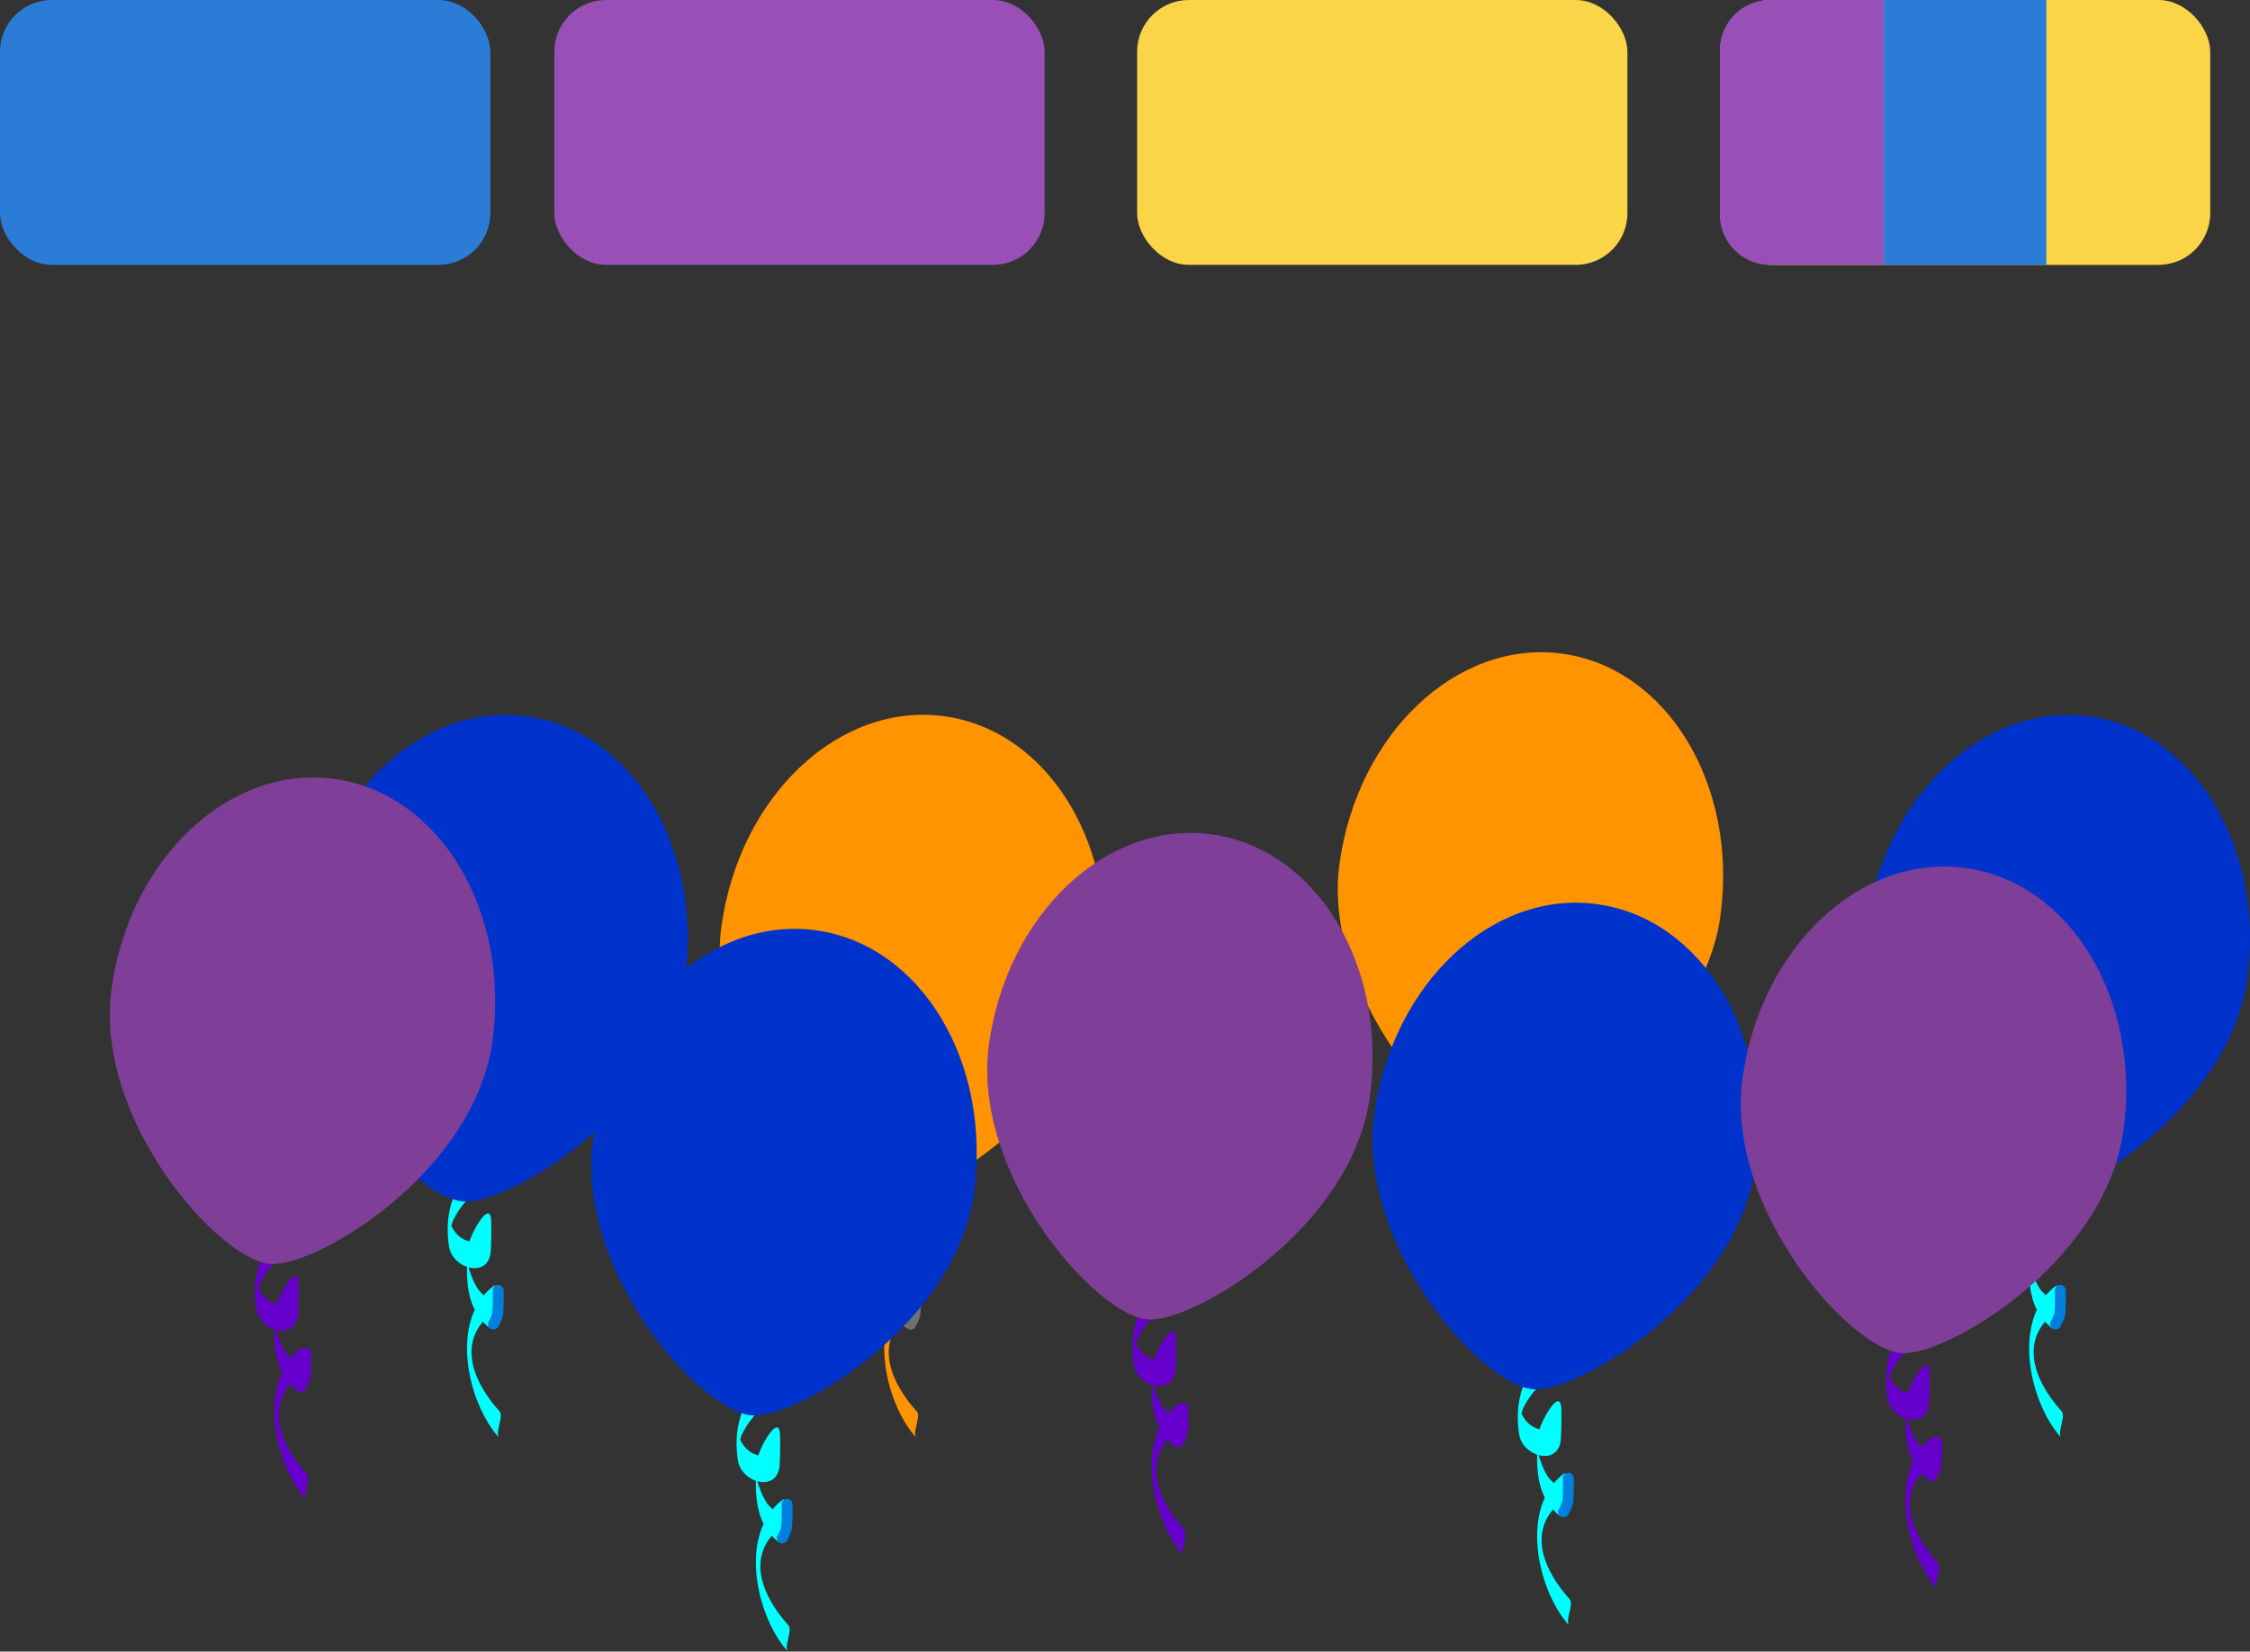 <svg xmlns="http://www.w3.org/2000/svg" xmlns:xlink="http://www.w3.org/1999/xlink" width="435" height="319.378" viewBox="0 0 435 319.378"><rect x="0" y="0" width="435" height="319.378" fill="#333333" stroke="none"/><defs><style>.a{fill:url(#a);}.b,.g,.p{fill:none;stroke-linecap:round;stroke-width:2.101px;}.b{stroke:#707070;}.c{fill:url(#b);}.d{fill:url(#c);}.e{fill:url(#d);}.f{fill:url(#e);}.g{stroke:#007fdf;}.h{fill:url(#f);}.i{fill:url(#g);}.j{fill:url(#h);}.k{fill:url(#i);}.l{fill:url(#j);}.m{fill:url(#k);}.n{fill:url(#l);}.o{fill:url(#m);}.p{stroke:#60c;}.q{fill:url(#n);}.r{fill:url(#o);}.s{fill:url(#p);}.t{fill:url(#q);}.u{fill:url(#r);}.v{fill:#2a7cd7;}.w{fill:#9850b6;}.x{fill:#fad548;}</style><radialGradient id="a" cx="0.661" cy="0.465" r="0.602" gradientTransform="matrix(5.008, 0, 0, -1, -1345.335, 198.062)" gradientUnits="objectBoundingBox"><stop offset="0" stop-color="#f0d520"/><stop offset="1" stop-color="#ff9400"/></radialGradient><radialGradient id="b" cx="0.612" cy="0.336" r="0.772" gradientTransform="matrix(1.263, 0, 0, -1, -12.28, 111.65)" gradientUnits="objectBoundingBox"><stop offset="0" stop-color="#ff0"/><stop offset="1" stop-color="#ff9400"/></radialGradient><radialGradient id="c" cx="0.661" cy="0.465" r="0.602" gradientTransform="matrix(5.008, 0, 0, -1, -1345.336, 197.12)" xlink:href="#a"/><radialGradient id="d" cx="0.612" cy="0.336" r="0.772" gradientTransform="matrix(1.263, 0, 0, -1, -12.279, 111.136)" xlink:href="#b"/><radialGradient id="e" cx="0.269" cy="0.256" r="0.698" gradientTransform="matrix(5.007, 0, 0, -1, -1343.692, 194.314)" gradientUnits="objectBoundingBox"><stop offset="0" stop-color="#03c"/><stop offset="1" stop-color="aqua"/></radialGradient><radialGradient id="f" cx="0.687" cy="0.26" r="0.858" gradientTransform="matrix(1.263, 0, 0, -1, -12.301, 109.527)" gradientUnits="objectBoundingBox"><stop offset="0" stop-color="aqua"/><stop offset="1" stop-color="#03c"/></radialGradient><radialGradient id="g" cx="0.269" cy="0.256" r="0.698" gradientTransform="matrix(5.007, 0, 0, -1, -1343.724, 194.704)" xlink:href="#e"/><radialGradient id="h" cx="0.687" cy="0.26" r="0.858" gradientTransform="matrix(1.263, 0, 0, -1, -12.301, 109.741)" xlink:href="#f"/><radialGradient id="i" cx="0.269" cy="0.256" r="0.698" gradientTransform="matrix(5.008, 0, 0, -1, -1343.828, 197.534)" xlink:href="#e"/><radialGradient id="j" cx="0.687" cy="0.26" r="0.858" gradientTransform="matrix(1.263, 0, 0, -1, -12.301, 111.285)" xlink:href="#f"/><radialGradient id="k" cx="0.269" cy="0.256" r="0.698" gradientTransform="matrix(5.007, 0, 0, -1, -1343.724, 197.534)" xlink:href="#e"/><radialGradient id="l" cx="0.687" cy="0.26" r="0.858" gradientTransform="matrix(1.263, 0, 0, -1, -12.301, 111.285)" xlink:href="#f"/><linearGradient id="m" x1="335.547" y1="98.553" x2="335.449" y2="97.555" gradientUnits="objectBoundingBox"><stop offset="0" stop-color="#7f3f98"/><stop offset="1" stop-color="#60c"/></linearGradient><radialGradient id="n" cx="0.51" cy="0.292" r="0.827" gradientTransform="matrix(1.263, 0, 0, -1, -12.253, 110.706)" gradientUnits="objectBoundingBox"><stop offset="0" stop-color="#db50f0"/><stop offset="1" stop-color="#7f3f98"/></radialGradient><linearGradient id="o" x1="335.548" y1="98.135" x2="335.451" y2="97.137" xlink:href="#m"/><radialGradient id="p" cx="0.51" cy="0.292" r="0.827" gradientTransform="matrix(1.263, 0, 0, -1, -12.252, 110.25)" xlink:href="#n"/><linearGradient id="q" x1="335.55" y1="97.88" x2="335.453" y2="96.882" xlink:href="#m"/><radialGradient id="r" cx="0.51" cy="0.292" r="0.827" gradientTransform="matrix(1.263, 0, 0, -1, -12.253, 109.974)" xlink:href="#n"/></defs><g transform="translate(-591.511 -219.668)"><g transform="translate(850.149 345.798)"><g transform="translate(28.079 88.471)"><path class="a" d="M891.62,441.2c-3.633,4.16-4.683,8.949-3.881,14.35.653,4.386,7.762,6.377,8.072.842.106-1.893.122-3.805.078-5.7-.11-4.661-4.244,2.81-4.421,4.82-.506,5.7-.752,12.15,4.31,15.961.013-.114.018-.232.02-.348a5.9,5.9,0,0,1,.725-3.03c.527-.925-.654-4.542.1-5.087-8.915,6.428-5.46,22.6.779,29.527-.81-.9.944-4.146.1-5.086-5.444-6.05-8.39-14.01-.977-19.355q.049-2.544.1-5.087a6.15,6.15,0,0,0-.74,3c-.016.491-2.282-1.828-2.319-1.874a11.087,11.087,0,0,1-1.528-3c-.864-2.2-.565-1.8.339-3.891a8.928,8.928,0,0,1,2.107-2.7c1.609-1.582,1.289.669,1.318,1.852q.051-2.5.1-5c-.318,3.153-2.884,4.114-5.552,2.671a5.629,5.629,0,0,1-2.513-3.6c.692,2.506-.122,1.975.711.017a16.532,16.532,0,0,1,2.971-4.193c.87-1-.739-4.127.1-5.087Z" transform="translate(-887.486 -441.199)"/><path class="b" d="M897.526,464.792a36.8,36.8,0,0,1-.1,4.579,7.771,7.771,0,0,1-.815,1.933" transform="translate(-887.772 -441.937)"/></g><path class="c" d="M932.472,400.9c-3.464,25.233-33.589,43.379-42.686,43.064-9.92-.343-34.417-27.94-30.953-53.175s22.758-43.428,43.092-40.636S935.936,375.666,932.472,400.9Z" transform="translate(-858.501 -349.871)"/></g><g transform="translate(730.659 357.893)"><g transform="translate(0 0)"><g transform="translate(28.079 88.472)"><path class="d" d="M768.273,453.685c-3.633,4.159-4.683,8.949-3.881,14.35.653,4.386,7.761,6.376,8.072.842.106-1.893.121-3.805.078-5.7-.11-4.662-4.244,2.81-4.421,4.819-.506,5.7-.752,12.15,4.31,15.962a3.461,3.461,0,0,0,.019-.348,5.911,5.911,0,0,1,.726-3.031c.527-.924-.654-4.542.1-5.086-8.914,6.428-5.459,22.6.78,29.528-.81-.9.945-4.147.1-5.087-5.444-6.05-8.39-14.01-.977-19.355q.049-2.543.1-5.086a6.159,6.159,0,0,0-.739,3.005c-.016.491-2.282-1.828-2.319-1.874a11.085,11.085,0,0,1-1.528-3c-.864-2.2-.565-1.8.339-3.891a8.915,8.915,0,0,1,2.107-2.7c1.609-1.583,1.289.669,1.317,1.851q.051-2.5.1-5c-.319,3.154-2.884,4.115-5.552,2.671a5.623,5.623,0,0,1-2.513-3.6c.692,2.506-.122,1.975.711.016a16.555,16.555,0,0,1,2.971-4.193c.87-1-.739-4.127.1-5.086Z" transform="translate(-764.138 -453.685)"/><path class="b" d="M774.178,477.278a36.644,36.644,0,0,1-.1,4.578,7.755,7.755,0,0,1-.814,1.934" transform="translate(-764.424 -454.423)"/></g><path class="e" d="M809.124,413.385c-3.464,25.233-33.589,43.379-42.686,43.064-9.92-.343-34.417-27.94-30.953-53.175s22.758-43.427,43.092-40.636S812.588,388.152,809.124,413.385Z" transform="translate(-735.153 -362.356)"/></g></g><g transform="translate(705.839 399.29)"><g transform="translate(28.078 88.421)"><path class="f" d="M742.65,496.366c-3.633,4.16-4.684,8.949-3.882,14.35.654,4.386,7.762,6.377,8.073.842.106-1.893.121-3.805.077-5.7-.11-4.661-4.244,2.81-4.422,4.82-.5,5.7-.752,12.15,4.311,15.961.012-.114.018-.232.019-.348a5.909,5.909,0,0,1,.726-3.03c.527-.925-.655-4.542.1-5.087-8.914,6.428-5.459,22.6.78,29.528-.81-.9.944-4.146.1-5.086-5.444-6.05-8.39-14.01-.977-19.355q.05-2.544.1-5.087a6.159,6.159,0,0,0-.739,3c-.017.491-2.282-1.828-2.319-1.874a11.114,11.114,0,0,1-1.529-3c-.863-2.2-.564-1.8.34-3.891a8.925,8.925,0,0,1,2.107-2.7c1.609-1.582,1.289.669,1.318,1.852q.051-2.5.1-5c-.319,3.153-2.885,4.115-5.552,2.671a5.625,5.625,0,0,1-2.513-3.6c.691,2.506-.122,1.975.711.016a16.536,16.536,0,0,1,2.971-4.193c.87-1-.739-4.127.1-5.087Z" transform="translate(-738.515 -496.366)"/><path class="g" d="M748.555,519.959a36.592,36.592,0,0,1-.1,4.579,7.78,7.78,0,0,1-.814,1.933" transform="translate(-738.801 -497.104)"/></g><path class="h" d="M783.5,456.119c-3.464,25.233-33.59,43.379-42.687,43.064-9.919-.343-34.416-27.94-30.952-53.175s22.758-43.427,43.092-40.636S786.966,430.886,783.5,456.119Z" transform="translate(-709.531 -405.09)"/></g><g transform="translate(856.878 394.237)"><g transform="translate(28.078 88.42)"><path class="i" d="M898.567,491.149c-3.633,4.16-4.684,8.95-3.882,14.35.653,4.387,7.762,6.377,8.073.842.106-1.893.121-3.8.077-5.7-.109-4.662-4.243,2.81-4.421,4.819-.5,5.7-.752,12.15,4.311,15.962.012-.115.018-.232.019-.348a5.92,5.92,0,0,1,.725-3.031c.527-.925-.654-4.542.1-5.086-8.914,6.427-5.459,22.6.779,29.528-.809-.9.945-4.147.1-5.087-5.444-6.05-8.39-14.01-.978-19.355q.051-2.543.1-5.086a6.159,6.159,0,0,0-.739,3c-.017.491-2.282-1.828-2.319-1.874a11.106,11.106,0,0,1-1.529-3c-.863-2.2-.564-1.8.34-3.89a8.9,8.9,0,0,1,2.107-2.7c1.609-1.583,1.289.669,1.316,1.851q.052-2.5.106-5c-.319,3.154-2.885,4.115-5.552,2.671a5.625,5.625,0,0,1-2.513-3.6c.691,2.506-.122,1.975.711.015a16.555,16.555,0,0,1,2.971-4.193c.87-1-.739-4.127.1-5.087Z" transform="translate(-894.432 -491.149)"/><path class="g" d="M904.472,514.743a36.578,36.578,0,0,1-.1,4.578,7.794,7.794,0,0,1-.814,1.934" transform="translate(-894.718 -491.887)"/></g><path class="j" d="M939.419,450.9c-3.464,25.233-33.59,43.379-42.687,43.064-9.92-.343-34.416-27.94-30.952-53.175s22.758-43.428,43.092-40.636S942.883,425.669,939.419,450.9Z" transform="translate(-865.448 -399.874)"/></g><g transform="translate(952.003 357.919)"><g transform="translate(0 0)"><g transform="translate(28.079 88.42)"><path class="k" d="M996.763,453.658c-3.633,4.16-4.683,8.95-3.881,14.35.653,4.387,7.762,6.377,8.073.842.1-1.893.121-3.8.077-5.7-.11-4.662-4.244,2.81-4.421,4.819-.506,5.7-.752,12.15,4.31,15.962.013-.115.018-.232.02-.348a5.9,5.9,0,0,1,.725-3.031c.527-.925-.654-4.542.1-5.087-8.915,6.428-5.46,22.6.779,29.528-.81-.9.945-4.147.1-5.087-5.444-6.05-8.391-14.01-.978-19.355q.049-2.543.1-5.087a6.155,6.155,0,0,0-.74,3c-.016.492-2.282-1.827-2.319-1.873a11.119,11.119,0,0,1-1.528-3.005c-.864-2.2-.565-1.8.34-3.89a8.884,8.884,0,0,1,2.106-2.7c1.609-1.583,1.289.669,1.317,1.851q.052-2.5.1-5c-.318,3.153-2.884,4.115-5.552,2.671a5.627,5.627,0,0,1-2.512-3.6c.691,2.505-.122,1.974.711.016a16.506,16.506,0,0,1,2.971-4.193c.869-1-.74-4.127.1-5.087Z" transform="translate(-992.629 -453.658)"/><path class="g" d="M1002.669,477.251a36.788,36.788,0,0,1-.1,4.579,7.784,7.784,0,0,1-.815,1.934" transform="translate(-992.915 -454.396)"/></g><path class="l" d="M1037.615,413.411c-3.464,25.233-33.589,43.38-42.686,43.065-9.92-.343-34.417-27.94-30.953-53.175s22.758-43.428,43.092-40.636S1041.079,388.178,1037.615,413.411Z" transform="translate(-963.644 -362.383)"/></g></g><g transform="translate(649.991 357.919)"><g transform="translate(0 0)"><g transform="translate(28.078 88.42)"><path class="m" d="M685,453.658c-3.633,4.16-4.684,8.95-3.882,14.35.654,4.387,7.762,6.377,8.073.842.106-1.893.121-3.8.077-5.7-.11-4.662-4.244,2.81-4.422,4.819-.5,5.7-.751,12.15,4.311,15.962.012-.115.018-.232.019-.348a5.911,5.911,0,0,1,.726-3.031c.527-.925-.655-4.542.1-5.087-8.914,6.428-5.459,22.6.78,29.528-.81-.9.945-4.147.1-5.087-5.444-6.05-8.39-14.01-.977-19.355q.05-2.543.1-5.087a6.164,6.164,0,0,0-.739,3c-.017.492-2.282-1.827-2.319-1.873a11.121,11.121,0,0,1-1.529-3.005c-.863-2.2-.564-1.8.34-3.89a8.9,8.9,0,0,1,2.107-2.7c1.609-1.583,1.289.669,1.318,1.851q.051-2.5.1-5c-.319,3.153-2.885,4.115-5.552,2.671a5.626,5.626,0,0,1-2.513-3.6c.691,2.505-.122,1.974.711.016a16.553,16.553,0,0,1,2.971-4.193c.87-1-.739-4.127.1-5.087Z" transform="translate(-680.864 -453.658)"/><path class="g" d="M690.9,477.251a36.593,36.593,0,0,1-.1,4.579,7.755,7.755,0,0,1-.814,1.934" transform="translate(-681.15 -454.396)"/></g><path class="n" d="M725.851,413.411c-3.464,25.233-33.59,43.38-42.687,43.065-9.919-.343-34.416-27.94-30.952-53.175s22.758-43.428,43.092-40.636S729.315,388.178,725.851,413.411Z" transform="translate(-651.88 -362.383)"/></g></g><g transform="translate(612.737 370.017)"><g transform="translate(28.078 88.421)"><path class="o" d="M646.542,466.148c-3.634,4.16-4.684,8.949-3.882,14.35.653,4.386,7.762,6.377,8.073.842.106-1.893.121-3.805.077-5.7-.109-4.661-4.243,2.81-4.421,4.82-.506,5.7-.752,12.15,4.31,15.961a3.464,3.464,0,0,0,.02-.348,5.918,5.918,0,0,1,.725-3.03c.527-.925-.654-4.542.1-5.087-8.914,6.428-5.459,22.6.779,29.527-.81-.9.945-4.146.1-5.086-5.444-6.05-8.39-14.01-.978-19.355q.051-2.544.1-5.087a6.148,6.148,0,0,0-.739,3c-.017.491-2.283-1.828-2.319-1.874a11.114,11.114,0,0,1-1.529-3c-.863-2.2-.564-1.8.34-3.891a8.913,8.913,0,0,1,2.107-2.7c1.609-1.582,1.289.669,1.316,1.852q.052-2.5.106-5c-.319,3.153-2.885,4.114-5.552,2.671a5.625,5.625,0,0,1-2.513-3.6c.691,2.506-.122,1.975.711.016a16.536,16.536,0,0,1,2.971-4.193c.87-1-.739-4.127.1-5.087Z" transform="translate(-642.407 -466.148)"/><path class="p" d="M652.447,489.741a36.6,36.6,0,0,1-.1,4.579,7.783,7.783,0,0,1-.814,1.933" transform="translate(-642.693 -466.886)"/></g><path class="q" d="M687.394,425.9c-3.464,25.233-33.59,43.379-42.687,43.064-9.92-.343-34.416-27.94-30.953-53.175s22.758-43.427,43.092-40.636S690.858,400.668,687.394,425.9Z" transform="translate(-613.423 -374.872)"/></g><g transform="translate(782.37 380.748)"><g transform="translate(0 0)"><g transform="translate(28.079 88.421)"><path class="r" d="M821.654,477.225c-3.634,4.16-4.684,8.949-3.882,14.35.653,4.386,7.762,6.377,8.073.842.1-1.893.121-3.805.076-5.7-.11-4.661-4.244,2.81-4.421,4.82-.506,5.7-.752,12.15,4.31,15.961a3.445,3.445,0,0,0,.02-.348,5.909,5.909,0,0,1,.725-3.03c.527-.925-.654-4.542.1-5.087-8.914,6.428-5.459,22.6.779,29.527-.81-.9.945-4.146.1-5.086-5.444-6.05-8.391-14.01-.978-19.355q.049-2.544.1-5.087a6.149,6.149,0,0,0-.74,3c-.016.491-2.282-1.828-2.319-1.874a11.111,11.111,0,0,1-1.528-3c-.863-2.2-.564-1.8.34-3.891a8.9,8.9,0,0,1,2.106-2.7c1.61-1.582,1.29.669,1.317,1.852l.1-5c-.318,3.153-2.884,4.114-5.552,2.67a5.623,5.623,0,0,1-2.512-3.6c.691,2.506-.122,1.975.711.016a16.489,16.489,0,0,1,2.971-4.193c.869-1-.739-4.128.1-5.087Z" transform="translate(-817.518 -477.225)"/><path class="p" d="M827.558,500.818a36.764,36.764,0,0,1-.1,4.578,7.774,7.774,0,0,1-.814,1.934" transform="translate(-817.804 -477.963)"/></g><path class="s" d="M862.505,436.978c-3.464,25.233-33.59,43.379-42.687,43.064-9.92-.343-34.417-27.94-30.953-53.175s22.758-43.427,43.092-40.636S865.969,411.745,862.505,436.978Z" transform="translate(-788.533 -385.949)"/></g></g><g transform="translate(928.073 387.246)"><g transform="translate(28.078 88.421)"><path class="t" d="M972.061,483.933c-3.633,4.16-4.684,8.95-3.882,14.35.653,4.387,7.762,6.377,8.073.842.106-1.893.121-3.8.077-5.7-.109-4.661-4.243,2.81-4.421,4.82-.5,5.7-.752,12.15,4.311,15.961.012-.114.018-.232.019-.348a5.918,5.918,0,0,1,.725-3.03c.527-.925-.654-4.542.1-5.087-8.914,6.428-5.459,22.6.779,29.529-.81-.9.945-4.147.1-5.087-5.444-6.05-8.39-14.01-.978-19.355q.051-2.544.1-5.087a6.159,6.159,0,0,0-.739,3c-.017.491-2.282-1.827-2.319-1.873a11.133,11.133,0,0,1-1.529-3.005c-.863-2.2-.564-1.8.34-3.891a8.909,8.909,0,0,1,2.107-2.7c1.609-1.583,1.289.669,1.316,1.851q.052-2.5.106-5c-.319,3.153-2.885,4.115-5.552,2.671a5.625,5.625,0,0,1-2.513-3.6c.691,2.506-.122,1.975.711.016a16.554,16.554,0,0,1,2.971-4.193c.87-1-.739-4.127.1-5.087Z" transform="translate(-967.926 -483.933)"/><path class="p" d="M977.966,507.526a36.589,36.589,0,0,1-.1,4.579,7.783,7.783,0,0,1-.814,1.933" transform="translate(-968.212 -484.671)"/></g><path class="u" d="M1012.913,443.686c-3.464,25.233-33.59,43.379-42.687,43.064-9.92-.343-34.416-27.94-30.953-53.175s22.758-43.427,43.092-40.636S1016.377,418.453,1012.913,443.686Z" transform="translate(-938.942 -392.657)"/></g><rect class="v" width="94.793" height="51.217" rx="10.002" transform="translate(591.511 219.669)"/><rect class="w" width="94.793" height="51.217" rx="10.002" transform="translate(698.678 219.669)"/><rect class="x" width="94.793" height="51.217" rx="10.002" transform="translate(811.353 219.669)"/><g transform="translate(924.026 219.668)"><rect class="x" width="94.798" height="51.221" rx="10.002"/><path class="w" d="M966.457,219.668v51.221h-22a9.7,9.7,0,0,1-9.689-9.689V229.357a9.69,9.69,0,0,1,9.689-9.689Z" transform="translate(-934.764 -219.668)"/><rect class="v" width="31.411" height="51.221" transform="translate(31.693)"/></g></g></svg>